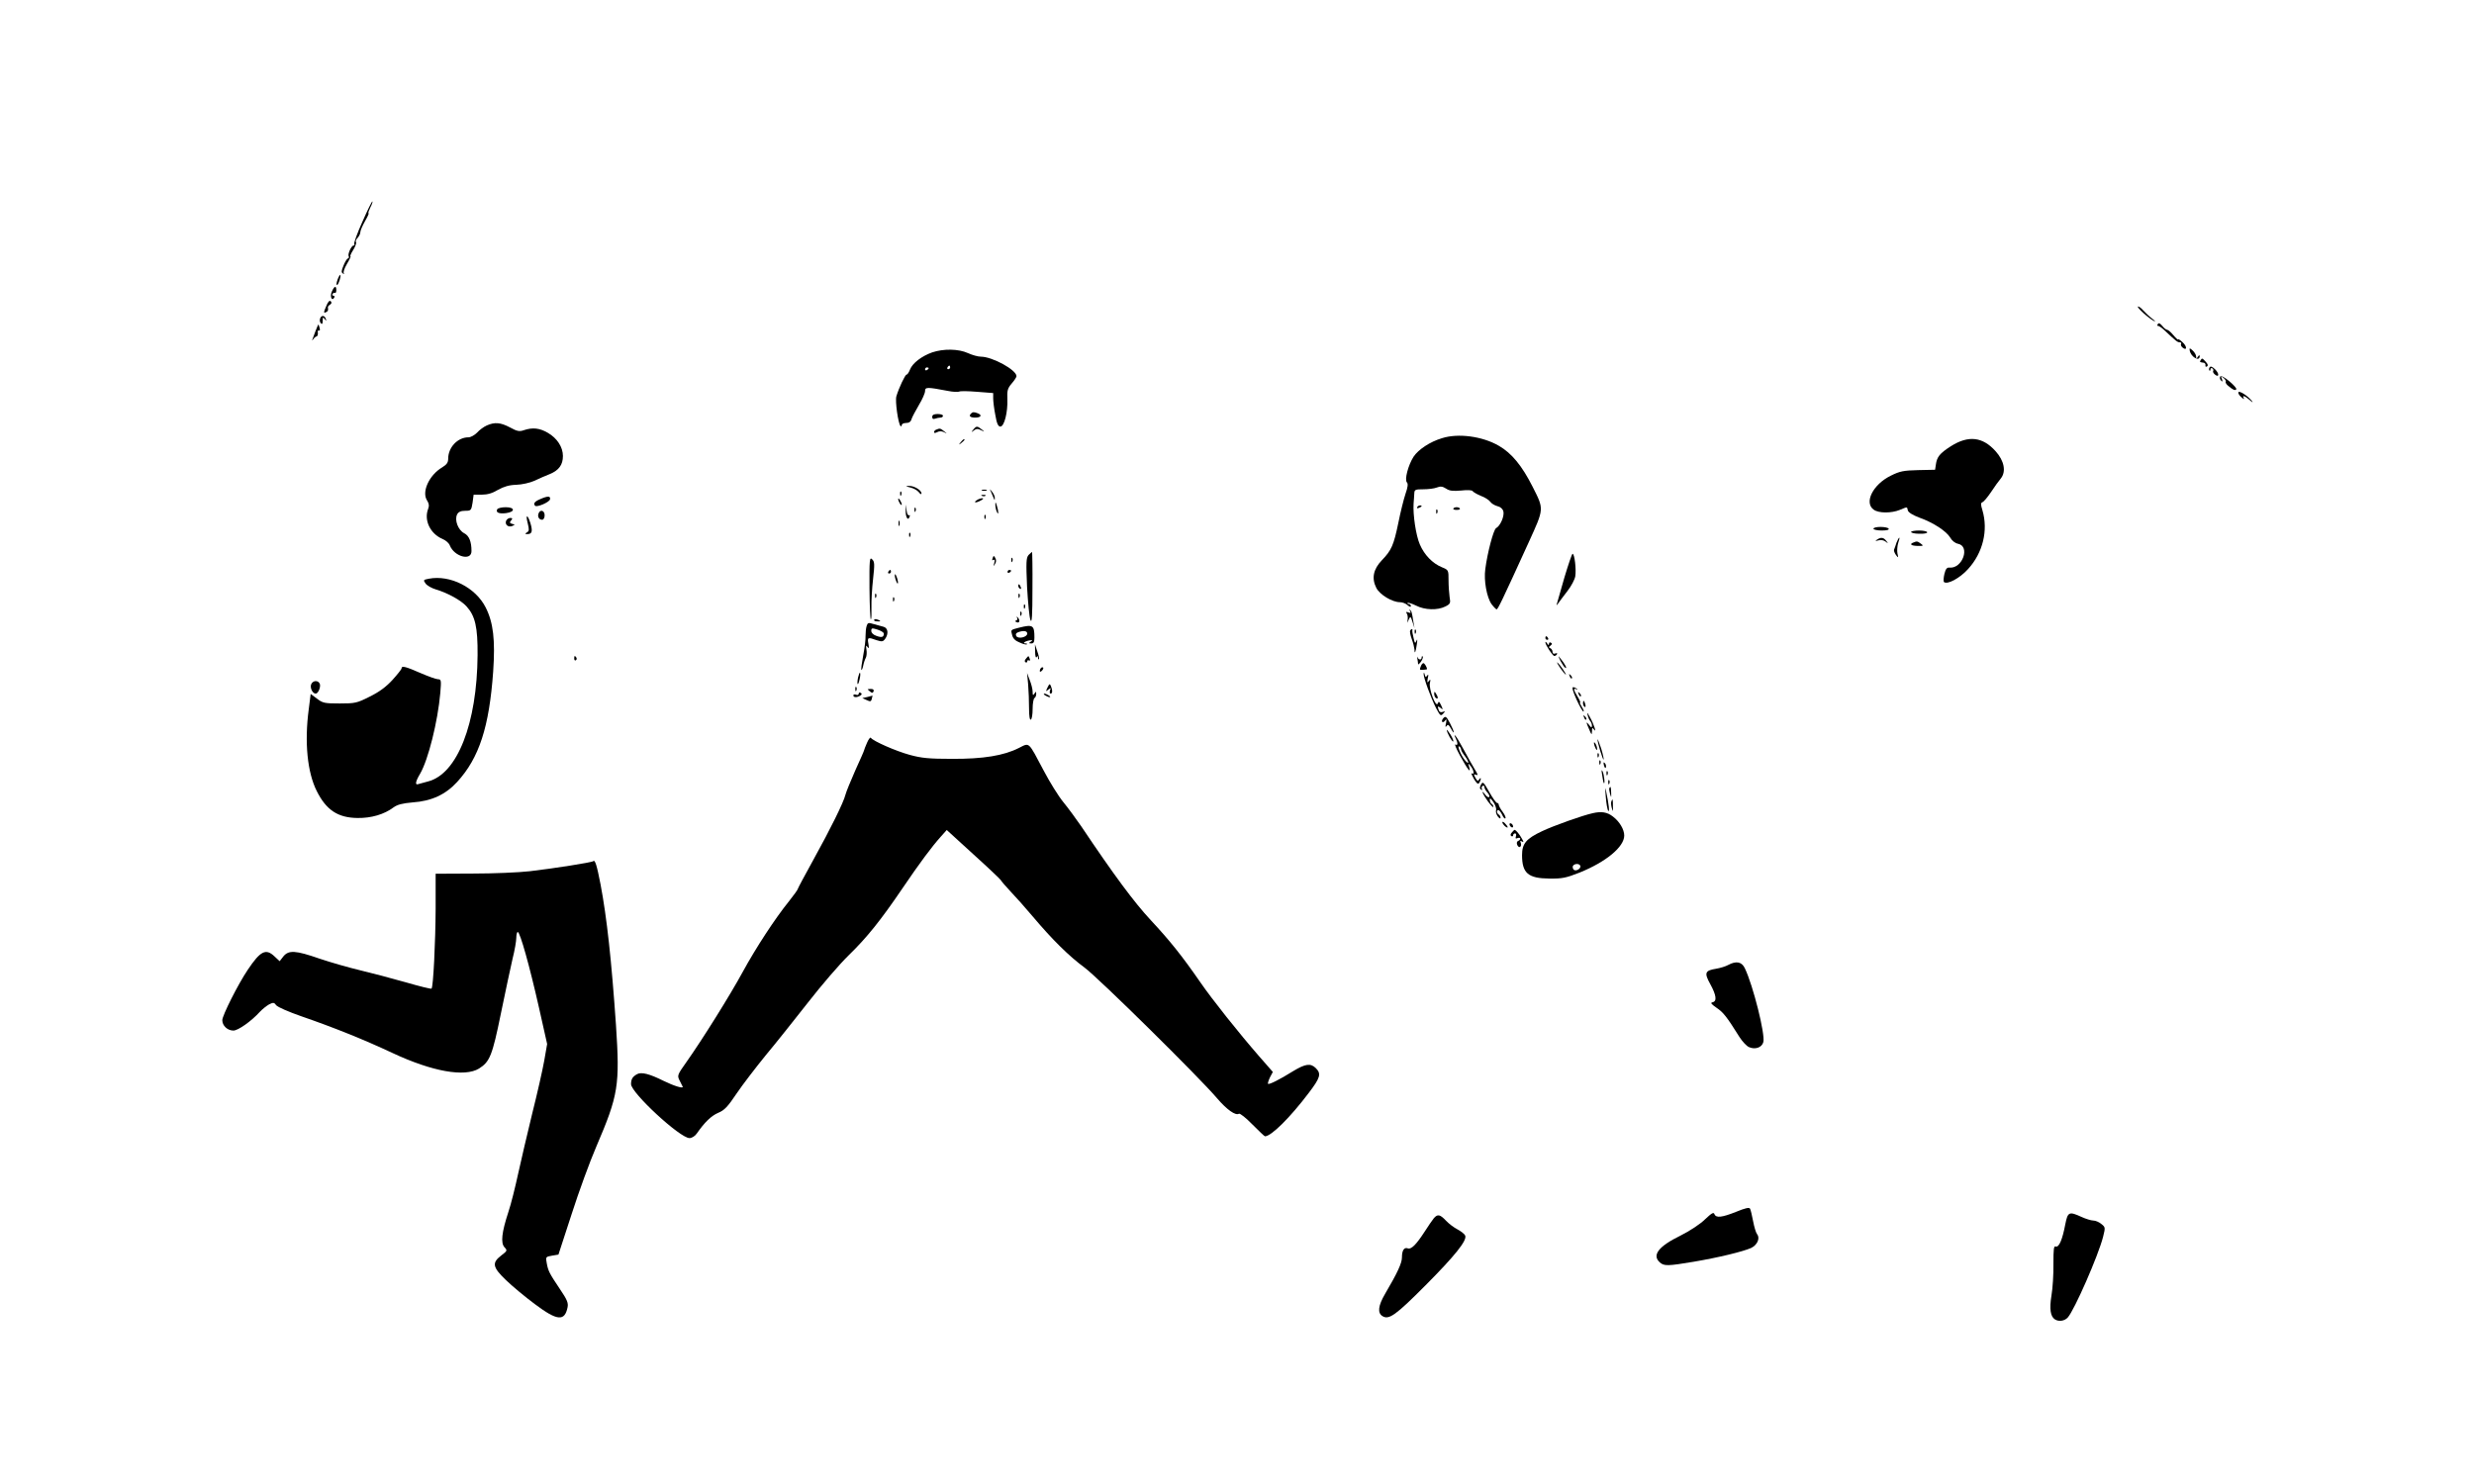 <?xml version="1.0" standalone="no"?>
<!DOCTYPE svg PUBLIC "-//W3C//DTD SVG 20010904//EN"
 "http://www.w3.org/TR/2001/REC-SVG-20010904/DTD/svg10.dtd">
<svg version="1.0" xmlns="http://www.w3.org/2000/svg"
 width="1380pt" height="828pt" viewBox="0 0 1380 828"
 preserveAspectRatio="xMidYMid meet">

<g transform="translate(0,828) scale(0.1,-0.1)"
fill="#000000" stroke="none">
<path d="M2022 7044 c-29 -64 -49 -120 -46 -125 3 -5 1 -9 -4 -9 -12 0 -34
-49 -27 -60 3 -5 1 -10 -4 -12 -6 -1 -17 -20 -25 -40 -12 -29 -13 -38 -3 -44
6 -4 9 -3 5 1 -5 5 3 28 17 52 14 23 23 43 20 43 -4 0 3 16 15 35 12 19 19 39
16 44 -4 5 1 16 9 24 8 9 15 23 15 32 0 9 12 36 26 61 14 24 23 44 20 44 -4 0
1 14 9 31 9 17 15 33 12 35 -2 2 -27 -48 -55 -112z"/>
<path d="M1883 6720 c-6 -17 -8 -30 -3 -30 8 0 24 50 18 56 -2 2 -9 -10 -15
-26z"/>
<path d="M1851 6653 c-12 -26 0 -56 13 -34 4 6 2 11 -4 11 -6 0 -8 5 -5 10 4
6 10 8 14 6 3 -3 7 4 7 15 0 27 -11 24 -25 -8z"/>
<path d="M1819 6570 c-14 -31 -14 -38 -3 -33 13 5 16 11 13 29 0 4 5 10 13 15
8 5 9 12 3 18 -7 7 -16 -3 -26 -29z"/>
<path d="M11955 6534 c22 -20 49 -40 60 -45 11 -6 7 0 -10 13 -16 12 -38 33
-49 45 -11 13 -24 23 -30 23 -6 0 7 -16 29 -36z"/>
<path d="M1786 6504 c-4 -10 -2 -22 4 -28 7 -7 10 -2 10 15 0 20 2 21 11 9 9
-12 10 -12 7 -1 -6 22 -25 24 -32 5z"/>
<path d="M12036 6471 c-4 -6 -4 -10 1 -9 4 1 24 -12 43 -31 59 -55 66 -61 79
-61 7 0 10 -4 7 -9 -3 -5 1 -14 8 -20 26 -21 26 6 1 29 -14 13 -25 20 -25 16
0 -4 -12 6 -26 23 -14 17 -30 31 -36 31 -5 0 -18 10 -27 22 -13 15 -20 18 -25
9z"/>
<path d="M1760 6433 c-21 -55 -23 -60 -12 -45 5 8 13 14 18 15 5 1 8 10 7 20
-2 10 1 16 6 13 5 -4 7 3 4 14 -3 11 -6 20 -7 20 -1 0 -8 -17 -16 -37z"/>
<path d="M12214 6326 c5 -37 56 -67 56 -33 0 7 -4 6 -10 -3 -8 -13 -10 -13
-10 1 0 9 -9 24 -19 33 -16 15 -19 15 -17 2z"/>
<path d="M5200 6314 c-59 -21 -110 -60 -124 -96 -6 -15 -14 -28 -19 -28 -8 0
-43 -74 -57 -121 -8 -26 10 -152 23 -166 4 -3 7 -1 7 5 0 7 11 12 24 12 17 0
27 7 31 23 4 12 23 47 41 78 19 31 34 66 34 77 0 23 11 23 127 1 29 -6 57 -7
63 -4 6 4 51 3 100 -1 l90 -7 0 -30 c0 -16 5 -58 12 -93 8 -48 16 -64 28 -64
22 0 42 81 39 153 -2 47 1 60 24 87 15 17 27 36 27 41 0 35 -135 109 -199 109
-16 0 -48 9 -72 20 -53 24 -136 25 -199 4z m100 -84 c0 -5 -5 -10 -11 -10 -5
0 -7 5 -4 10 3 6 8 10 11 10 2 0 4 -4 4 -10z m-120 -4 c0 -3 -4 -8 -10 -11 -5
-3 -10 -1 -10 4 0 6 5 11 10 11 6 0 10 -2 10 -4z"/>
<path d="M12275 6270 c-6 -10 -5 -11 18 -14 6 -1 11 -8 9 -15 -1 -7 2 -9 8 -6
8 5 6 13 -6 26 -20 22 -21 22 -29 9z"/>
<path d="M12325 6230 c-4 -6 -4 -14 -1 -17 3 -4 6 -1 6 6 0 7 5 9 10 6 6 -4 8
-10 5 -15 -3 -4 2 -13 9 -19 25 -21 26 5 2 28 -16 16 -26 19 -31 11z"/>
<path d="M12384 6179 c-3 -6 -1 -16 5 -22 9 -9 10 -7 5 8 -7 18 -6 18 9 6 9
-7 15 -17 12 -21 -2 -4 3 -14 13 -22 27 -23 40 -29 46 -20 3 5 -15 25 -39 45
-28 23 -46 33 -51 26z"/>
<path d="M12486 6092 c-3 -5 4 -18 16 -28 12 -11 18 -13 14 -6 -11 19 5 14 33
-10 15 -14 20 -16 12 -5 -22 28 -69 58 -75 49z"/>
<path d="M5417 5973 c-15 -14 -6 -23 23 -23 32 0 40 14 14 24 -20 8 -29 8 -37
-1z"/>
<path d="M5200 5954 c0 -11 5 -14 16 -10 9 3 22 6 30 6 8 0 14 5 14 10 0 6
-13 10 -30 10 -21 0 -30 -5 -30 -16z"/>
<path d="M2715 5906 c-16 -7 -41 -25 -54 -40 -14 -14 -35 -26 -48 -26 -60 0
-113 -56 -113 -119 0 -22 -8 -33 -34 -49 -72 -43 -115 -136 -84 -184 11 -17
13 -30 6 -48 -24 -63 12 -138 80 -167 18 -7 37 -24 41 -36 25 -63 121 -89 121
-32 0 53 -13 86 -41 100 -34 18 -55 74 -39 105 7 14 21 20 45 20 32 0 34 2 41
45 l6 45 46 0 c31 0 59 8 90 27 33 18 62 27 101 28 32 1 76 11 101 22 25 12
64 29 87 38 51 21 73 52 73 101 0 49 -32 99 -84 129 -46 27 -85 31 -133 15
-25 -9 -38 -7 -78 15 -53 28 -85 31 -130 11z"/>
<path d="M5429 5883 c-13 -16 -12 -17 3 -5 13 10 22 11 40 2 22 -11 22 -10 4
4 -25 20 -30 20 -47 -1z"/>
<path d="M5223 5883 c-7 -2 -13 -9 -13 -14 0 -6 7 -6 18 0 11 6 25 6 37 0 20
-10 20 -10 1 5 -21 17 -24 17 -43 9z"/>
<path d="M8043 5835 c-67 -20 -131 -63 -158 -103 -30 -47 -52 -129 -37 -144 7
-7 5 -26 -8 -63 -10 -30 -28 -102 -40 -162 -26 -125 -38 -153 -92 -209 -48
-50 -58 -101 -31 -154 19 -38 89 -80 132 -80 13 0 33 -7 43 -17 11 -9 18 -11
18 -5 0 7 -5 12 -12 12 -6 0 -9 3 -6 6 3 3 24 -4 47 -15 48 -25 120 -27 163
-5 28 14 30 19 24 52 -3 21 -6 63 -6 94 0 57 0 58 -37 73 -53 22 -98 69 -123
127 -22 50 -39 166 -35 228 2 19 3 45 4 58 1 20 6 22 50 22 27 0 61 4 76 10
20 8 32 6 51 -6 19 -13 38 -15 84 -11 36 4 62 3 65 -4 4 -5 24 -17 46 -26 22
-8 45 -23 52 -33 6 -9 24 -20 39 -24 18 -4 30 -15 34 -30 6 -26 -17 -80 -41
-93 -14 -8 -48 -135 -60 -228 -9 -64 8 -158 35 -196 12 -16 25 -29 28 -29 7 0
29 45 179 374 87 191 86 183 22 310 -59 117 -117 188 -189 229 -91 53 -227 71
-317 42z"/>
<path d="M5359 5813 c-13 -16 -12 -17 4 -4 9 7 17 15 17 17 0 8 -8 3 -21 -13z"/>
<path d="M10883 5791 c-64 -41 -79 -60 -85 -105 l-4 -27 -95 -2 c-81 -2 -102
-6 -152 -31 -100 -49 -151 -151 -95 -190 28 -20 98 -20 145 -1 44 18 40 19 45
-3 3 -11 27 -26 64 -40 79 -28 151 -76 172 -111 10 -18 28 -32 44 -35 69 -14
25 -139 -47 -133 -15 2 -22 -7 -29 -35 -5 -21 -6 -41 -3 -45 18 -17 88 20 135
72 83 91 113 216 80 328 -10 32 -10 41 0 45 7 2 28 27 47 55 19 29 44 64 56
78 30 38 19 98 -30 152 -72 80 -151 89 -248 28z"/>
<path d="M5078 5560 c18 -4 39 -16 47 -26 8 -11 15 -14 15 -7 0 18 -41 43 -70
42 -21 -1 -20 -2 8 -9z"/>
<path d="M5478 5543 c6 -2 18 -2 25 0 6 3 1 5 -13 5 -14 0 -19 -2 -12 -5z"/>
<path d="M5528 5535 c5 -11 12 -27 15 -35 5 -13 6 -13 6 1 1 8 -6 24 -15 35
-15 19 -15 19 -6 -1z"/>
<path d="M5021 5524 c0 -11 3 -14 6 -6 3 7 2 16 -1 19 -3 4 -6 -2 -5 -13z"/>
<path d="M5478 5513 c7 -3 16 -2 19 1 4 3 -2 6 -13 5 -11 0 -14 -3 -6 -6z"/>
<path d="M3013 5495 c-31 -13 -40 -25 -28 -37 10 -10 80 20 83 36 4 19 -12 20
-55 1z"/>
<path d="M5010 5495 c0 -5 5 -17 10 -25 5 -8 10 -10 10 -5 0 6 -5 17 -10 25
-5 8 -10 11 -10 5z"/>
<path d="M5450 5490 c-24 -15 -7 -18 20 -3 14 7 18 13 10 13 -8 0 -22 -4 -30
-10z"/>
<path d="M5552 5465 c0 -11 3 -29 8 -40 11 -25 11 1 0 35 -6 20 -8 21 -8 5z"/>
<path d="M5052 5435 c-2 -38 12 -64 21 -40 4 9 3 13 -2 10 -6 -3 -12 9 -14 27
l-4 33 -1 -30z"/>
<path d="M7905 5450 c-3 -6 1 -7 9 -4 18 7 21 14 7 14 -6 0 -13 -4 -16 -10z"/>
<path d="M2774 5439 c-11 -18 9 -27 49 -22 52 7 50 33 -2 33 -22 0 -43 -5 -47
-11z"/>
<path d="M5101 5434 c0 -11 3 -14 6 -6 3 7 2 16 -1 19 -3 4 -6 -2 -5 -13z"/>
<path d="M8107 5443 c-3 -5 5 -8 18 -8 13 0 21 3 18 8 -2 4 -10 7 -18 7 -8 0
-16 -3 -18 -7z"/>
<path d="M8011 5424 c0 -11 3 -14 6 -6 3 7 2 16 -1 19 -3 4 -6 -2 -5 -13z"/>
<path d="M3004 5415 c-7 -18 3 -35 20 -35 8 0 14 11 14 25 0 27 -25 35 -34 10z"/>
<path d="M5491 5394 c0 -11 3 -14 6 -6 3 7 2 16 -1 19 -3 4 -6 -2 -5 -13z"/>
<path d="M2944 5359 c8 -33 8 -42 -4 -49 -13 -8 -12 -10 2 -10 26 0 30 16 17
60 -16 52 -29 52 -15 -1z"/>
<path d="M2823 5374 c-8 -21 12 -38 34 -29 17 8 17 8 0 12 -14 4 -16 8 -6 19
9 11 8 14 -5 14 -9 0 -19 -7 -23 -16z"/>
<path d="M5012 5360 c0 -14 2 -19 5 -12 2 6 2 18 0 25 -3 6 -5 1 -5 -13z"/>
<path d="M10450 5330 c0 -5 21 -10 46 -10 27 0 43 4 39 10 -3 6 -24 10 -46 10
-21 0 -39 -4 -39 -10z"/>
<path d="M10660 5312 c0 -5 20 -10 45 -10 25 -1 45 2 45 8 0 5 -20 10 -45 10
-25 0 -45 -4 -45 -8z"/>
<path d="M5071 5294 c0 -11 3 -14 6 -6 3 7 2 16 -1 19 -3 4 -6 -2 -5 -13z"/>
<path d="M10470 5269 c-12 -8 -10 -9 8 -4 13 4 30 1 40 -7 15 -12 16 -11 3 5
-15 19 -29 21 -51 6z"/>
<path d="M10579 5253 c-5 -16 -11 -33 -14 -40 -2 -6 3 -19 11 -30 13 -17 14
-16 8 9 -3 15 -1 41 4 58 6 16 9 30 6 30 -2 0 -9 -12 -15 -27z"/>
<path d="M10673 5253 c-24 -9 -13 -18 23 -19 33 -1 35 1 18 13 -19 14 -22 14
-41 6z"/>
<path d="M5737 5183 c-13 -16 -14 -40 -8 -178 5 -88 13 -171 19 -185 8 -19 11
22 11 178 1 111 -1 202 -2 202 -2 0 -11 -8 -20 -17z"/>
<path d="M8726 5057 c-21 -72 -40 -139 -42 -147 -3 -9 0 -8 8 4 7 10 30 41 51
68 21 27 41 64 44 83 6 38 -4 125 -15 125 -4 0 -24 -60 -46 -133z"/>
<path d="M5537 5166 c-4 -11 -3 -15 4 -10 8 4 9 -1 5 -17 -6 -20 -5 -21 4 -6
7 10 8 23 2 33 -8 15 -10 15 -15 0z"/>
<path d="M4850 4997 c1 -98 4 -176 8 -173 3 3 4 34 3 69 -1 34 3 104 9 156 9
82 9 97 -5 110 -14 15 -16 0 -15 -162z"/>
<path d="M5641 5154 c0 -11 3 -14 6 -6 3 7 2 16 -1 19 -3 4 -6 -2 -5 -13z"/>
<path d="M4955 5090 c-3 -5 -1 -10 4 -10 6 0 11 5 11 10 0 6 -2 10 -4 10 -3 0
-8 -4 -11 -10z"/>
<path d="M5620 5089 c0 -5 5 -7 10 -4 6 3 10 8 10 11 0 2 -4 4 -10 4 -5 0 -10
-5 -10 -11z"/>
<path d="M4991 5070 c0 -8 4 -24 9 -35 5 -13 9 -14 9 -5 0 8 -4 24 -9 35 -5
13 -9 14 -9 5z"/>
<path d="M2392 5051 c-31 -6 -32 -7 -18 -27 8 -11 34 -26 58 -33 67 -20 140
-61 170 -94 49 -54 63 -116 62 -272 -3 -382 -113 -663 -276 -705 -23 -6 -49
-13 -55 -15 -19 -7 -16 14 11 59 45 78 98 290 112 449 6 71 5 77 -12 77 -11 0
-55 16 -99 35 -82 36 -105 42 -105 26 0 -5 -23 -34 -51 -65 -36 -39 -74 -67
-127 -93 -71 -36 -82 -38 -167 -38 -84 0 -95 2 -127 27 l-35 26 -11 -87 c-24
-182 -8 -350 45 -455 53 -106 118 -149 228 -150 76 -1 148 20 200 59 22 16 50
23 107 28 105 7 184 44 248 114 123 134 179 307 201 616 12 177 1 273 -42 358
-56 111 -198 183 -317 160z"/>
<path d="M5680 5011 c0 -6 4 -13 10 -16 6 -3 7 1 4 9 -7 18 -14 21 -14 7z"/>
<path d="M4881 4954 c0 -11 3 -14 6 -6 3 7 2 16 -1 19 -3 4 -6 -2 -5 -13z"/>
<path d="M5681 4954 c0 -11 3 -14 6 -6 3 7 2 16 -1 19 -3 4 -6 -2 -5 -13z"/>
<path d="M4981 4934 c0 -11 3 -14 6 -6 3 7 2 16 -1 19 -3 4 -6 -2 -5 -13z"/>
<path d="M5711 4894 c0 -11 3 -14 6 -6 3 7 2 16 -1 19 -3 4 -6 -2 -5 -13z"/>
<path d="M7865 4871 c6 -11 4 -13 -9 -8 -12 5 -15 3 -9 -6 4 -6 7 -21 5 -32
l-2 -20 9 20 c8 18 10 16 20 -15 l11 -35 -6 35 c-9 57 -10 59 -19 67 -4 5 -5
2 0 -6z"/>
<path d="M5691 4854 c0 -11 3 -14 6 -6 3 7 2 16 -1 19 -3 4 -6 -2 -5 -13z"/>
<path d="M5673 4833 c4 -6 2 -13 -5 -15 -8 -3 -6 -6 4 -10 17 -7 19 15 3 29
-4 4 -5 3 -2 -4z"/>
<path d="M4876 4822 c-3 -4 4 -9 15 -9 23 -2 25 3 4 10 -8 4 -16 3 -19 -1z"/>
<path d="M4834 4787 c-4 -12 -6 -37 -6 -55 1 -18 -5 -67 -13 -109 -8 -42 -13
-79 -10 -81 2 -2 7 9 10 24 3 16 10 36 15 45 4 8 6 29 3 45 -4 23 -2 26 6 14
8 -11 9 -7 5 18 -7 36 -3 38 46 20 29 -9 35 -9 47 7 21 29 16 62 -9 68 -13 3
-37 10 -55 15 -29 9 -33 8 -39 -11z m96 -42 c0 -20 -11 -24 -41 -13 -18 6 -29
17 -29 28 0 16 4 17 35 7 19 -6 35 -16 35 -22z"/>
<path d="M5685 4778 c-50 -13 -47 -11 -39 -42 4 -18 18 -32 42 -41 19 -9 37
-13 40 -10 3 3 -1 5 -8 5 -20 0 -2 13 23 17 17 2 19 1 7 -7 -13 -8 -12 -10 3
-10 13 0 17 8 17 34 0 68 -9 73 -85 54z m45 -33 c0 -20 -50 -32 -61 -14 -5 9
-3 16 9 21 29 11 52 9 52 -7z"/>
<path d="M7866 4762 c-3 -5 1 -26 9 -48 8 -21 14 -48 15 -58 0 -29 7 -16 13
29 4 25 3 33 -2 20 -7 -17 -9 -16 -16 15 -5 19 -8 38 -7 43 3 10 -6 9 -12 -1z"/>
<path d="M7891 4754 c0 -11 3 -14 6 -6 3 7 2 16 -1 19 -3 4 -6 -2 -5 -13z"/>
<path d="M8620 4720 c0 -5 5 -10 11 -10 5 0 7 5 4 10 -3 6 -8 10 -11 10 -2 0
-4 -4 -4 -10z"/>
<path d="M8620 4696 c0 -14 41 -76 50 -76 5 0 12 4 15 10 3 6 -1 7 -9 4 -10
-4 -16 -1 -16 9 0 8 -6 18 -12 20 -10 4 -10 8 1 15 9 7 10 12 2 16 -6 4 -11 1
-11 -6 0 -9 -3 -9 -10 2 -5 8 -10 11 -10 6z"/>
<path d="M5774 4643 c0 -23 4 -36 8 -30 6 9 8 8 8 -2 0 -8 2 -12 5 -9 3 2 -1
22 -9 44 l-13 39 1 -42z"/>
<path d="M7906 4605 c2 -11 4 -24 4 -30 0 -5 7 1 16 13 9 13 13 26 10 29 -3 4
-6 1 -6 -5 0 -16 -17 -15 -23 1 -2 6 -3 3 -1 -8z"/>
<path d="M3203 4605 c0 -8 4 -12 9 -9 5 3 6 10 3 15 -9 13 -12 11 -12 -6z"/>
<path d="M5723 4605 c-8 -9 -9 -16 -3 -20 6 -3 10 -1 10 5 0 6 4 8 10 5 6 -3
7 1 4 9 -7 19 -6 19 -21 1z"/>
<path d="M8704 4593 c9 -17 21 -35 27 -39 13 -8 -1 21 -26 51 -15 19 -15 18
-1 -12z"/>
<path d="M8689 4575 c6 -11 20 -31 31 -45 15 -17 18 -19 11 -5 -6 11 -20 31
-31 45 -15 17 -18 19 -11 5z"/>
<path d="M7926 4564 c-9 -22 -8 -23 14 -21 11 1 20 2 20 3 0 11 -14 34 -20 34
-4 0 -11 -7 -14 -16z"/>
<path d="M5807 4553 c-4 -3 -7 -11 -7 -17 0 -6 5 -5 12 2 6 6 9 14 7 17 -3 3
-9 2 -12 -2z"/>
<path d="M4786 4499 c-8 -42 0 -50 9 -9 4 17 5 34 2 36 -2 3 -7 -10 -11 -27z"/>
<path d="M7941 4520 c-1 -20 40 -133 70 -192 22 -41 25 -45 39 -30 13 14 12
15 -2 10 -10 -4 -19 -1 -22 8 -9 24 -7 27 10 14 13 -12 14 -10 3 14 -11 23
-14 25 -19 11 -10 -27 -51 81 -44 114 5 21 3 23 -6 11 -9 -12 -10 -9 -6 15 5
20 4 25 -3 16 -7 -11 -10 -10 -14 5 -3 12 -5 14 -6 4z"/>
<path d="M5735 4461 c3 -35 5 -95 5 -133 0 -44 4 -67 10 -63 6 3 10 30 10 60
0 30 5 57 10 60 6 3 10 14 10 23 0 15 -2 15 -10 2 -8 -12 -10 -10 -10 10 0 14
-7 43 -16 65 l-15 40 6 -64z"/>
<path d="M8756 4507 c3 -10 9 -15 12 -12 3 3 0 11 -7 18 -10 9 -11 8 -5 -6z"/>
<path d="M1735 4460 c-6 -20 9 -50 26 -50 14 0 29 37 23 54 -9 23 -41 20 -49
-4z"/>
<path d="M5843 4444 c-11 -23 -10 -24 4 -12 15 11 16 11 10 -4 -3 -10 -2 -18
3 -18 11 0 12 17 2 42 -6 15 -9 13 -19 -8z"/>
<path d="M4771 4434 c0 -11 3 -14 6 -6 3 7 2 16 -1 19 -3 4 -6 -2 -5 -13z"/>
<path d="M8793 4379 c17 -38 35 -69 39 -69 5 0 1 11 -8 25 -9 14 -14 25 -10
25 3 0 -3 15 -14 33 -23 37 -25 51 -7 41 6 -4 8 -3 4 1 -4 5 -14 10 -21 11 -9
1 -4 -20 17 -67z"/>
<path d="M4840 4434 c0 -1 6 -7 14 -13 10 -9 15 -8 19 2 3 8 -3 13 -14 13 -11
0 -19 -1 -19 -2z"/>
<path d="M4790 4410 c0 -7 -7 -10 -15 -6 -8 3 -15 1 -15 -4 0 -12 20 -13 39
-1 9 6 10 11 2 15 -6 4 -11 2 -11 -4z"/>
<path d="M8000 4408 c0 -9 5 -20 10 -23 13 -8 13 5 0 25 -8 13 -10 13 -10 -2z"/>
<path d="M8806 4407 c3 -10 9 -15 12 -12 3 3 0 11 -7 18 -10 9 -11 8 -5 -6z"/>
<path d="M5830 4400 c8 -5 20 -10 25 -10 6 0 3 5 -5 10 -8 5 -19 10 -25 10 -5
0 -3 -5 5 -10z"/>
<path d="M4838 4391 l-28 -6 24 -11 c21 -10 25 -9 29 7 3 11 4 18 4 18 -1 -1
-14 -4 -29 -8z"/>
<path d="M8830 4356 c0 -8 4 -17 9 -20 5 -4 7 3 4 14 -6 23 -13 26 -13 6z"/>
<path d="M8856 4290 c3 -14 10 -29 15 -34 5 -6 9 -17 9 -25 -1 -13 -4 -12 -15
3 -19 25 -19 17 0 -25 13 -31 14 -32 15 -9 0 20 2 22 11 10 17 -24 0 29 -23
70 -14 26 -17 28 -12 10z"/>
<path d="M8051 4273 c-7 -8 -10 -17 -6 -21 3 -3 11 0 16 8 8 11 9 7 5 -15 -5
-20 -4 -25 3 -16 7 11 12 8 25 -15 8 -16 15 -24 15 -19 0 6 -10 29 -22 52 -19
35 -24 39 -36 26z"/>
<path d="M8836 4277 c3 -10 9 -15 12 -12 3 3 0 11 -7 18 -10 9 -11 8 -5 -6z"/>
<path d="M8070 4207 c0 -14 31 -69 36 -64 3 3 -4 20 -15 38 -12 19 -21 30 -21
26z"/>
<path d="M8119 4163 c14 -28 14 -46 -1 -37 -6 4 5 -24 26 -62 43 -78 62 -103
51 -64 -7 24 -7 24 9 5 17 -22 22 -50 6 -40 -6 3 0 -10 11 -30 16 -27 24 -33
30 -23 5 7 9 18 9 23 0 6 -4 4 -9 -4 -7 -11 -11 -9 -21 9 -11 20 -10 22 4 17
12 -5 10 2 -8 31 -12 20 -40 69 -60 107 -21 39 -42 75 -48 80 -6 6 -6 1 1 -12z
m31 -65 c0 -5 9 -21 20 -35 11 -14 20 -31 20 -37 0 -6 -9 0 -20 14 -23 29 -44
84 -30 75 6 -4 10 -11 10 -17z"/>
<path d="M4836 4135 c-9 -20 -16 -39 -16 -41 0 -3 -22 -53 -49 -112 -26 -59
-51 -120 -55 -136 -10 -42 -83 -190 -180 -365 -47 -85 -86 -158 -86 -161 0 -4
-21 -33 -47 -66 -81 -100 -188 -265 -259 -395 -70 -129 -228 -382 -316 -506
-49 -69 -51 -74 -38 -100 8 -16 16 -32 18 -36 6 -13 -49 4 -108 33 -76 38
-122 50 -146 37 -25 -14 -34 -27 -34 -56 0 -48 273 -301 326 -301 13 0 31 11
41 26 44 63 80 98 119 115 35 14 54 35 103 108 33 49 107 145 163 214 57 68
163 202 237 296 73 94 174 211 223 259 104 101 180 196 303 377 97 143 162
230 213 287 l33 37 149 -136 c82 -74 150 -139 152 -143 2 -5 26 -33 53 -62 28
-29 85 -93 127 -143 108 -128 201 -220 288 -284 75 -55 639 -611 739 -729 55
-64 103 -98 122 -86 6 3 40 -24 75 -60 36 -36 67 -66 70 -66 35 0 140 104 245
243 64 84 70 106 39 137 -29 29 -58 25 -126 -16 -77 -48 -135 -77 -141 -71 -2
3 3 19 11 36 l16 30 -77 88 c-114 131 -262 317 -328 413 -103 149 -170 232
-276 346 -93 100 -205 251 -388 524 -28 41 -73 102 -100 135 -27 33 -76 112
-109 175 -88 166 -78 157 -138 127 -84 -43 -200 -62 -374 -61 -127 0 -169 4
-235 22 -80 22 -204 77 -217 95 -3 6 -13 -7 -22 -28z"/>
<path d="M8911 4154 c-1 -15 30 -117 34 -112 2 2 -4 31 -14 63 -11 33 -20 55
-20 49z"/>
<path d="M8891 4135 c1 -19 18 -51 18 -35 0 8 -4 22 -9 30 -5 8 -9 11 -9 5z"/>
<path d="M8911 4064 c0 -11 3 -14 6 -6 3 7 2 16 -1 19 -3 4 -6 -2 -5 -13z"/>
<path d="M8921 4024 c0 -11 3 -14 6 -6 3 7 2 16 -1 19 -3 4 -6 -2 -5 -13z"/>
<path d="M8947 4009 c4 -13 8 -18 11 -10 2 7 -1 18 -6 23 -8 8 -9 4 -5 -13z"/>
<path d="M8937 3955 c3 -22 7 -42 9 -44 8 -9 2 45 -6 64 -7 14 -8 8 -3 -20z"/>
<path d="M8961 3964 c0 -11 3 -14 6 -6 3 7 2 16 -1 19 -3 4 -6 -2 -5 -13z"/>
<path d="M8971 3914 c0 -11 3 -14 6 -6 3 7 2 16 -1 19 -3 4 -6 -2 -5 -13z"/>
<path d="M8261 3902 c-8 -15 -8 -23 1 -28 6 -4 8 -3 4 4 -3 6 -2 13 4 17 5 3
10 1 10 -6 0 -7 7 -21 17 -31 9 -10 13 -21 10 -25 -4 -4 -14 2 -22 13 -28 37
-15 3 15 -38 17 -22 30 -36 30 -30 0 6 -4 14 -10 17 -5 3 -10 14 -10 23 0 12
6 7 20 -13 11 -16 18 -37 15 -46 -3 -8 2 -24 10 -35 8 -10 15 -14 15 -7 0 6
-4 15 -10 18 -12 8 -13 25 -2 25 5 0 14 -12 21 -26 6 -15 15 -24 18 -20 4 3
-3 20 -15 36 -12 16 -22 34 -22 40 0 5 -4 10 -9 10 -6 0 -25 28 -44 61 -32 57
-36 60 -46 41z"/>
<path d="M8957 3835 c3 -38 9 -74 14 -79 8 -9 4 32 -12 109 -5 28 -6 19 -2
-30z"/>
<path d="M8977 3883 c-2 -5 0 -19 4 -33 7 -23 7 -22 6 8 -1 33 -3 37 -10 25z"/>
<path d="M8988 3808 c-3 -7 -1 -24 3 -38 6 -21 7 -19 6 13 0 39 -2 45 -9 25z"/>
<path d="M8885 3743 c-56 -12 -219 -70 -282 -100 -90 -42 -113 -70 -113 -134
0 -101 34 -130 153 -131 71 -1 93 4 167 33 149 60 250 144 250 207 0 34 -26
78 -63 106 -32 25 -64 30 -112 19z m-71 -292 c9 -15 -23 -36 -36 -23 -5 5 -7
15 -4 21 9 13 33 14 40 2z"/>
<path d="M8380 3692 c0 -5 7 -15 15 -22 8 -7 15 -9 15 -6 0 4 -7 14 -15 22 -8
9 -15 11 -15 6z"/>
<path d="M8420 3681 c0 -5 5 -13 10 -16 6 -3 10 -2 10 4 0 5 -4 13 -10 16 -5
3 -10 2 -10 -4z"/>
<path d="M8433 3635 c-8 -9 -9 -16 -3 -20 6 -3 10 -1 10 4 0 6 5 11 11 11 6 0
8 -7 5 -16 -4 -12 -2 -15 9 -10 8 3 15 1 15 -3 0 -5 -5 -11 -12 -13 -7 -3 -9
-12 -5 -22 4 -9 11 -15 16 -11 6 3 7 13 4 22 -5 11 -3 14 6 8 11 -6 11 -3 0
16 -12 23 -34 49 -41 49 -2 -1 -9 -7 -15 -15z"/>
<path d="M3309 3475 c-7 -7 -224 -41 -354 -56 -60 -7 -203 -13 -317 -13 l-208
-1 0 -195 c-1 -186 -13 -437 -23 -446 -3 -3 -67 13 -143 35 -77 22 -191 52
-254 67 -63 15 -165 44 -227 65 -135 47 -173 49 -203 12 l-20 -26 -28 26 c-49
47 -79 32 -150 -74 -54 -80 -142 -255 -142 -281 0 -31 29 -58 62 -58 26 0 100
52 148 105 14 15 37 33 51 41 24 12 28 11 40 -5 8 -10 70 -37 139 -61 177 -61
347 -129 509 -205 222 -104 403 -136 483 -87 60 38 74 71 122 307 25 121 54
258 65 305 12 47 21 100 21 118 0 17 4 32 8 32 13 0 66 -190 118 -420 l46
-205 -16 -92 c-9 -51 -39 -184 -67 -295 -27 -112 -63 -264 -79 -338 -16 -74
-40 -171 -55 -215 -36 -110 -43 -170 -21 -194 17 -18 16 -20 -18 -46 -53 -41
-49 -65 26 -137 34 -33 106 -93 161 -134 125 -94 167 -98 183 -18 5 24 -3 43
-41 99 -61 91 -67 103 -75 146 -7 36 -6 37 29 43 l36 6 74 227 c40 125 102
294 137 375 124 289 132 342 110 678 -25 362 -51 601 -86 785 -21 109 -31 140
-41 130z"/>
<path d="M9640 2896 c-14 -8 -44 -17 -67 -21 -63 -10 -68 -23 -33 -86 34 -62
38 -96 13 -101 -14 -3 -8 -10 22 -31 37 -25 56 -48 129 -165 15 -23 38 -48 51
-54 35 -16 73 -3 81 28 11 43 -57 315 -103 411 -17 37 -48 43 -93 19z"/>
<path d="M9685 1519 c-80 -32 -113 -36 -122 -13 -4 12 -15 6 -52 -29 -26 -26
-85 -65 -137 -91 -123 -60 -160 -109 -116 -149 24 -22 45 -21 189 3 142 24
276 57 321 77 35 17 51 55 33 77 -6 7 -16 40 -22 72 -6 33 -14 64 -17 70 -5 9
-28 3 -77 -17z"/>
<path d="M11520 1448 c-16 -85 -35 -129 -53 -123 -11 5 -13 -14 -13 -97 1 -57
-4 -136 -11 -177 -12 -74 -6 -117 20 -133 21 -13 53 -9 71 11 37 41 171 347
197 450 13 52 13 54 -10 72 -13 11 -33 19 -45 19 -11 0 -41 9 -65 20 -70 32
-77 29 -91 -42z"/>
<path d="M7998 1483 c-8 -10 -31 -43 -50 -73 -48 -74 -76 -103 -96 -95 -20 7
-32 -12 -32 -51 0 -31 -24 -84 -94 -203 -39 -67 -43 -106 -15 -124 36 -23 74
4 241 172 165 166 232 250 221 277 -3 8 -22 23 -42 34 -20 10 -49 32 -65 49
-34 36 -47 38 -68 14z"/>
</g>
</svg>
